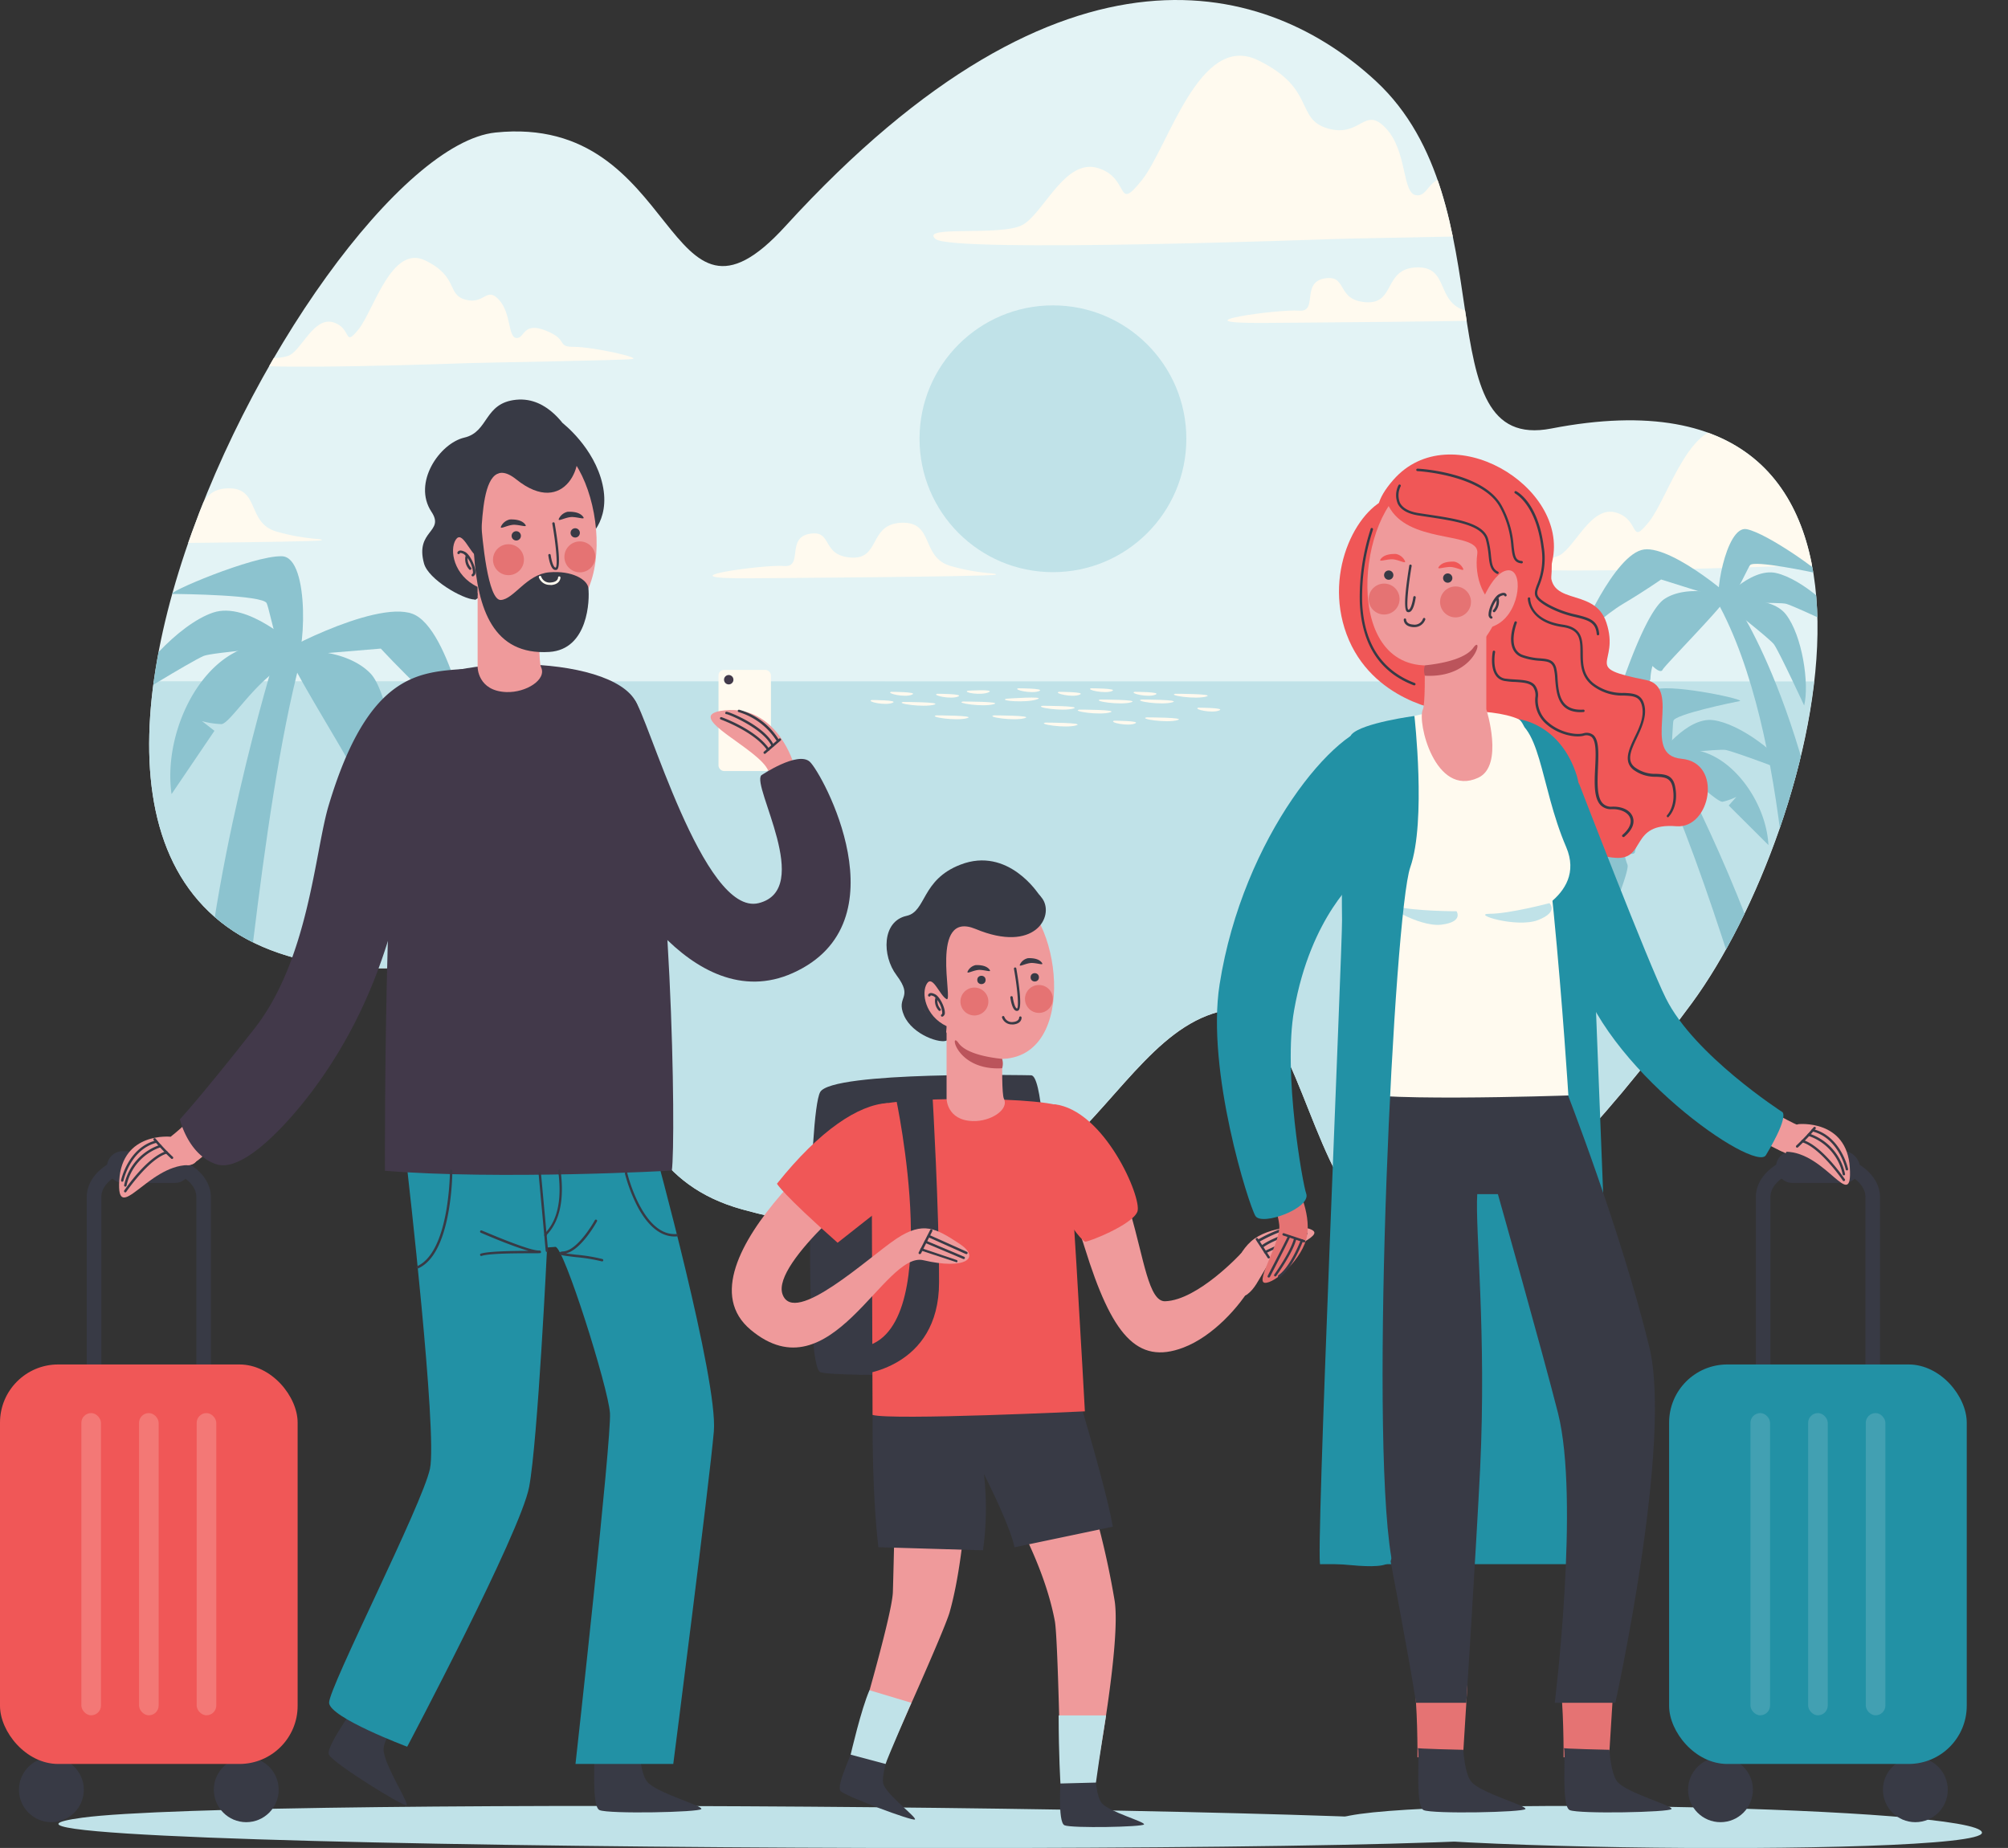 <svg xmlns="http://www.w3.org/2000/svg" xmlns:xlink="http://www.w3.org/1999/xlink" viewBox="0 0 414.23 381.25"><rect x="0" y="0" width="414.23" height="381.25" fill="#333333" stroke="none"/><defs><style>.cls-1{fill:none;}.cls-2{fill:#e3f3f5;}.cls-3{clip-path:url(#clip-path);}.cls-4{fill:#c0e2e8;}.cls-12,.cls-5{fill:#fffaef;}.cls-6,.cls-9{fill:#8cc3cf;}.cls-7{fill:#383a45;}.cls-8{fill:#2291a5;}.cls-10,.cls-9{opacity:0.3;}.cls-11{fill:#f05757;}.cls-12,.cls-13{opacity:0.2;}.cls-14{fill:#ef9a9b;}.cls-15{fill:#bb545b;}.cls-16{fill:#e57373;}.cls-17{fill:#42394a;}</style><clipPath id="clip-path"><path class="cls-1" d="M320,88.42c-26.55,5.15-8.79-46.32-36.17-71.68C262.07-3.41,220-16.88,162,46.69c-25.1,27.54-21.21-23.32-59.78-19.34S-28.2,207.65,86.38,199.51c51.75-3.68,31,40.09,66.7,50,68.79,19.06,72.76-37.39,100.95-41.27,23.69-3.26,12.66,110.62,95-1.28C375.54,170.86,401.26,72.66,320,88.42Z"/></clipPath></defs><title>Asset 1</title><g id="Layer_2" data-name="Layer 2"><g id="OBJECTS"><path class="cls-2" d="M320,88.41c-26.55,5.15-8.79-46.32-36.17-71.68C262.07-3.42,220-16.88,162,46.68c-25.1,27.54-21.21-23.32-59.78-19.34S-28.2,207.64,86.38,199.5c51.75-3.68,31,40.09,66.7,50,68.79,19.06,72.76-37.39,100.95-41.27,23.69-3.26,12.66,110.62,95-1.28C375.54,170.86,401.26,72.65,320,88.41Z"/><g class="cls-3"><path class="cls-4" d="M31.69,140.55c-4.72,34.32,7.43,62.28,54.64,58.93,51.75-3.68,31,40.09,66.7,50,68.79,19.06,72.76-37.39,100.95-41.27,23.69-3.26,12.66,110.62,95-1.28,11.31-15.37,22.46-42,25.25-66.34Z"/><path class="cls-5" d="M369.87,116.73s-59,2.18-61.56,0,10.17-.36,13.44-2.18,6.54-10.32,11.63-8.8,2.7,7,6.8,1.89,8.89-22.94,17.94-18.55S363.84,98.2,369,99.65s5.63-3.63,9,0,2.41,10.11,4.71,10.32,1.66-4.51,8-2,2.66,4.36,7.58,4.36,18.13,2.91,15.7,3.27S373.83,116.59,369.87,116.73Z"/><path class="cls-5" d="M154.67,119.3s50.14-.32,50.73-.74-3.06,0-9.29-1.79-3.31-9.18-10.15-8.92-4.26,7.64-10.45,7.18-3.65-5.76-8.52-4.9-1.2,7-5.26,6.64S135.58,119.46,154.67,119.3Z"/><path class="cls-5" d="M260.89,66.62s50.14-.32,50.73-.74-3.06,0-9.29-1.79-3.31-9.18-10.15-8.92-4.26,7.64-10.45,7.18-3.65-5.76-8.52-4.9-1.2,7-5.26,6.64S241.8,66.77,260.89,66.62Z"/><path class="cls-5" d="M15.6,112.2s50.14-.32,50.73-.74-3.06,0-9.29-1.79-3.31-9.18-10.15-8.92-4.26,7.64-10.45,7.18-3.65-5.76-8.52-4.9-1.2,7-5.26,6.64S-3.49,112.36,15.6,112.2Z"/><circle class="cls-4" cx="217.21" cy="90.52" r="27.52"/><path class="cls-5" d="M275.16,49.31s-78.77,2.91-82.17,0,13.58-.49,17.95-2.91,8.73-13.78,15.52-11.74,3.61,9.32,9.08,2.53S247.4,6.56,259.48,12.41s7.63,12.16,14.46,14.1,7.52-4.85,12,0,3.22,13.5,6.29,13.78,2.21-6,10.64-2.63,3.56,5.82,10.12,5.82,24.2,3.88,21,4.37S280.45,49.12,275.16,49.31Z"/><path class="cls-5" d="M96.72,74.91s-45.23,1.67-47.18,0,7.8-.28,10.3-1.67,5-7.91,8.91-6.74,2.07,5.35,5.21,1.45,6.81-17.58,13.75-14.22,4.38,7,8.3,8.09,4.32-2.78,6.9,0,1.85,7.75,3.61,7.91,1.27-3.46,6.11-1.51,2,3.34,5.81,3.34,13.9,2.23,12,2.51S99.75,74.8,96.72,74.91Z"/><path class="cls-5" d="M227,144.32s8.21,0,6.37.56C231.15,145.55,225.16,144.62,227,144.32Z"/><path class="cls-5" d="M235.51,144.32s8.21,0,6.37.56C239.68,145.55,233.68,144.62,235.51,144.32Z"/><path class="cls-5" d="M242.5,143.13s8.21,0,6.37.56C246.66,144.35,240.66,143.43,242.5,143.13Z"/><path class="cls-5" d="M222.67,146.4s8.21,0,6.37.56C226.83,147.63,220.83,146.7,222.67,146.4Z"/><path class="cls-5" d="M215.07,145.61s8.21,0,6.37.56C219.23,146.83,213.24,145.91,215.07,145.61Z"/><path class="cls-5" d="M205.06,147.59s8.21,0,6.37.56C209.23,148.82,203.23,147.89,205.06,147.59Z"/><path class="cls-5" d="M198.67,144.73s8.21,0,6.37.53C202.83,145.94,196.83,145,198.67,144.73Z"/><path class="cls-5" d="M186.34,144.82s8.21,0,6.37.56C190.5,146,184.51,145.12,186.34,144.82Z"/><path class="cls-5" d="M179.83,144.42s5.58,0,4.33.56C182.66,145.65,178.58,144.72,179.83,144.42Z"/><path class="cls-5" d="M193.34,143.13s5.58,0,4.33.56C196.17,144.35,192.09,143.43,193.34,143.13Z"/><path class="cls-5" d="M225.09,142s5.58,0,4.33.56C227.92,143.2,223.84,142.28,225.09,142Z"/><path class="cls-5" d="M229.84,148.69s5.58,0,4.33.56C232.67,149.91,228.59,149,229.84,148.69Z"/><path class="cls-5" d="M218.45,142.73s5.58,0,4.33.56C221.28,144,217.2,143,218.45,142.73Z"/><path class="cls-5" d="M210.06,142s5.58,0,4.33.56C212.89,143.2,208.81,142.28,210.06,142Z"/><path class="cls-5" d="M247.21,146s5.58,0,4.33.56C250,147.23,246,146.3,247.21,146Z"/><path class="cls-5" d="M234.07,142.73s5.58,0,4.33.56C236.91,144,232.83,143,234.07,142.73Z"/><path class="cls-5" d="M199.66,142.5s5.57-.35,4.36.29C202.56,143.55,198.43,142.88,199.66,142.5Z"/><path class="cls-5" d="M183.85,142.73s5.58,0,4.33.56C186.69,144,182.61,143,183.85,142.73Z"/><path class="cls-5" d="M193.18,147.59s8.21,0,6.37.56C197.34,148.82,191.34,147.89,193.18,147.59Z"/><path class="cls-5" d="M215.68,149.08s8.21,0,6.37.56C219.85,150.31,213.85,149.38,215.68,149.08Z"/><path class="cls-5" d="M236.56,148s8.21,0,6.37.56C240.72,149.22,234.73,148.29,236.56,148Z"/><path class="cls-5" d="M207.63,144.15s8.19-.59,6.4.09C211.87,145.07,205.82,144.58,207.63,144.15Z"/><path class="cls-6" d="M365.25,223.86c-1.72-2.42-13-44.24-23.41-65.65l3.69-1.22s16.84,31.46,22.59,57.58Z"/><path class="cls-6" d="M370,211.55c-.39-7.87-.52-60.13-15.84-87.55l3.86.36s17.65,25,22.32,80.82Z"/><path class="cls-6" d="M343.39,157.1c.11-1-8.34.14-11.56,5s-.2,28.52-.2,28.52,4.61-11,4.1-12.22a11.16,11.16,0,0,1-.67-2.6s2.18.9,2.23-.13S343.11,159.63,343.39,157.1Z"/><path class="cls-6" d="M345.52,157c1.31-.14-16.38-5.73-21.67-2.53s-5.13,22.74-4.75,22.11,2.44-6.16,5.35-10.21,5.1-7.62,5.1-7.62Z"/><path class="cls-6" d="M343,158.84c-1.78-.22-5.68-15.69-1.4-16.66s18.7,2.19,17.28,2.46-13.36,2.74-13.67,4.06S345.13,159.11,343,158.84Z"/><path class="cls-6" d="M341.84,158.21s2.71-5.35,9.77-3,12.8,11.22,13.2,19.13l-8.19-8.16,1.58-1.78a13,13,0,0,1-2.81,1C353.87,165.61,347.13,157.63,341.84,158.21Z"/><path class="cls-6" d="M342.2,155.85s5.73-8,11.22-7.28,13.51,6.89,15.81,10.82c0,0-10.95-4.17-13.19-4.66C354.7,154.42,342.2,155.85,342.2,155.85Z"/><path class="cls-6" d="M356,123.6c.48-.84-7.7-3.21-12.59-.06s-11.58,26.06-11.58,26.06,8.63-8.26,8.64-9.56a11.16,11.16,0,0,1,.42-2.65s1.64,1.69,2.09.78S354.74,125.81,356,123.6Z"/><path class="cls-6" d="M358,124.36c1.26.4-12.72-11.8-18.85-11s-13.79,18.79-13.2,18.36,4.7-4.67,9-7.22,7.72-4.95,7.72-4.95Z"/><path class="cls-6" d="M354.93,125c-1.55-.91,1.06-16.66,5.38-15.83s16.26,9.48,14.86,9.17-13.34-2.83-14.15-1.74S356.8,126.14,354.93,125Z"/><path class="cls-6" d="M354.61,124.53s6.39-7.53,11.79-6.31,12.89,8,14.85,12.11c0,0-10.56-5.07-12.75-5.75C367.19,124.17,354.61,124.53,354.61,124.53Z"/><path class="cls-6" d="M355.31,124.13s9.72-1.75,13.11,2.63,4.86,14.37,3.76,18.79c0,0-4.92-10.63-6.18-12.55C365.25,131.84,355.31,124.13,355.31,124.13Z"/><path class="cls-6" d="M47.61,230.37c1.68-3.69,6-62.68,14.34-94.06l-5.26-.68s-14.41,46.53-15.34,83Z"/><path class="cls-6" d="M59.59,135.21c-.39-1.27,11.22-2,16.79,3.68s7.67,38.18,7.67,38.18-9-13.58-8.67-15.31a15.24,15.24,0,0,0,.23-3.66s-2.69,1.77-3,.41S60.63,138.53,59.59,135.21Z"/><path class="cls-6" d="M56.7,135.63c-1.8.16,20.47-11.93,28.38-9S97.86,155.75,97.19,155s-4.87-7.62-9.82-12.3-8.81-8.89-8.81-8.89Z"/><path class="cls-6" d="M60.61,137.45c2.33-.76,3.54-22.51-2.45-22.69s-24.49,7.78-22.53,7.78,18.61.21,19.38,1.9S57.79,138.36,60.61,137.45Z"/><path class="cls-6" d="M62,136.3s-5-6.47-13.89-1.53-14.25,18.36-12.72,29.06l8.85-13.06-2.58-2a17.74,17.74,0,0,0,4,.62C47.76,149.35,54.71,136.89,62,136.3Z"/><path class="cls-6" d="M60.86,133.23s-9.77-9.28-16.93-6.84S27.61,139.13,25.54,145c0,0,13.59-8.42,16.46-9.67C43.74,134.57,60.86,133.23,60.86,133.23Z"/></g><path class="cls-4" d="M276.66,375c14.63-4.53,132-2.25,132.2,3.09S254.55,381.8,276.66,375Z"/><path class="cls-4" d="M17,375c33.4-4.53,301.4-2.25,301.86,3.09S-33.52,381.8,17,375Z"/><path class="cls-7" d="M386.32,284.45a1.5,1.5,0,0,1-1.5-1.5v-36c0-3.28-4.49-6-9.8-6s-9.8,2.77-9.8,6v36a1.5,1.5,0,0,1-3,0v-36c0-5,5.74-9,12.8-9s12.8,4.06,12.8,9v36A1.5,1.5,0,0,1,386.32,284.45Z"/><rect class="cls-7" x="366.37" y="237.5" width="17.3" height="6.54" rx="3.27" ry="3.27"/><circle class="cls-7" cx="354.92" cy="369.24" r="6.69"/><circle class="cls-7" cx="395.12" cy="369.24" r="6.69"/><rect class="cls-8" x="344.32" y="281.5" width="61.4" height="82.42" rx="12" ry="12"/><rect class="cls-9" x="373" y="291.53" width="4.05" height="62.35" rx="2.02" ry="2.02"/><g class="cls-10"><rect class="cls-6" x="361.1" y="291.53" width="4.05" height="62.35" rx="2.02" ry="2.02"/><rect class="cls-6" x="384.89" y="291.53" width="4.05" height="62.35" rx="2.02" ry="2.02"/></g><path class="cls-7" d="M42,284.45a1.5,1.5,0,0,1-1.5-1.5v-36c0-3.28-4.49-6-9.8-6s-9.8,2.77-9.8,6v36a1.5,1.5,0,0,1-3,0v-36c0-5,5.74-9,12.8-9s12.8,4.06,12.8,9v36A1.5,1.5,0,0,1,42,284.45Z"/><rect class="cls-7" x="22.05" y="237.5" width="17.3" height="6.54" rx="3.27" ry="3.27"/><circle class="cls-7" cx="10.6" cy="369.24" r="6.69"/><circle class="cls-7" cx="50.8" cy="369.24" r="6.69"/><rect class="cls-11" y="281.5" width="61.4" height="82.42" rx="12" ry="12"/><rect class="cls-12" x="28.68" y="291.53" width="4.05" height="62.35" rx="2.02" ry="2.02"/><g class="cls-13"><rect class="cls-5" x="16.78" y="291.53" width="4.05" height="62.35" rx="2.02" ry="2.02"/><rect class="cls-5" x="40.57" y="291.53" width="4.05" height="62.35" rx="2.02" ry="2.02"/></g><path class="cls-14" d="M222.15,300.32a174.84,174.84,0,0,1,7.8,30c1.31,8.77-3.95,36.49-3.95,36.49l-7.24-1.14s-.52-27.73-1.15-31.18C214.32,316.75,200,297.77,200,297.77s-.41,21.84-4.1,34.84c-1.12,3.94-12.47,29-12.47,29l-7.24-1.8s7.83-26.28,8-31.34.71-30,.71-30l33.77-4.67Z"/><path class="cls-14" d="M253.21,265.72s1.23-6.34,4.84-9.59S269.58,252.52,271,254s-8,4.54-9.78,7.46-2.35,4.38-3.94,5.59S253.21,265.72,253.21,265.72Z"/><path class="cls-7" d="M261.71,259.63a.25.25,0,0,1-.21-.11l-2.43-3.74a.25.25,0,0,1,.42-.27l2.43,3.74a.25.25,0,0,1-.07.35A.25.25,0,0,1,261.71,259.63Z"/><path class="cls-7" d="M261,258.58a.25.25,0,0,1-.11-.47c2.37-1.15,8.4-3.82,8.46-3.85a.25.25,0,1,1,.2.46c-.06,0-6.08,2.69-8.44,3.84Z"/><path class="cls-7" d="M260.42,257.37a.25.25,0,0,1-.15-.45c2.45-1.8,7.74-3.27,8-3.33a.25.25,0,0,1,.31.17.25.25,0,0,1-.17.31c-.05,0-5.43,1.51-7.8,3.25A.25.25,0,0,1,260.42,257.37Z"/><path class="cls-7" d="M259.56,256.24a.25.25,0,0,1-.13-.46c.21-.13,5.22-3.08,8.38-2.86a.25.25,0,0,1,0,.5h0c-3-.19-8,2.77-8.09,2.8A.25.25,0,0,1,259.56,256.24Z"/><path class="cls-14" d="M256,258.59s-8.87,9.64-15.64,9.87-4-35.48-24.86-39.64l-1.2,13.58s5.42,1.94,9.5,15.11c5.52,17.78,10.73,24.15,20.31,20.51C256.14,273.45,266.35,253.8,256,258.59Z"/><path class="cls-7" d="M218.77,366.57c.1.23-.65,9.36.83,10s16.14.36,16.4-.18-7.22-2.59-8.71-4.38c-1.09-1.3-1.29-5.15-1.29-5.15S218.52,366,218.77,366.57Z"/><path class="cls-7" d="M176.16,359.85c.51.08-3.9,8.57-2.74,9.68s14.88,6.25,15.32,5.84-5.77-5.05-6.5-7.27c-.54-1.61,1.16-6.47,1.16-6.47S175.55,359.76,176.16,359.85Z"/><path class="cls-7" d="M209.28,319.22c-.9-4.5-6.3-15.12-6.3-15.12a62.66,62.66,0,0,1-.2,15.74l-21.57-.64c-1.43-12-1.19-28.12-1.19-28.12l41.29-6.79s7,23,8.24,30.68Z"/><path class="cls-7" d="M212.7,221.84c-.24,0-41.09-.9-43.51,3.47s-3.12,56.41,0,57.75,47,0,47,0S217.08,221.86,212.7,221.84Z"/><path class="cls-11" d="M223.83,256.16c.38.21,9.81-3.46,10.81-6.21s-6.81-21-17.18-22.14c0,0-3.14,8.19-3.14,11.39S221.51,254.87,223.83,256.16Z"/><path class="cls-11" d="M180,291.91c4,1.15,43.8-.74,43.8-.74s-3.25-59.66-4.13-62.36-38.11-2.79-39.88-.19Z"/><path class="cls-7" d="M184.79,226.38s10.73,49.75-7.6,51.63v5.6s16.53-1.16,16.53-19.07c0-15.2-1.32-37.9-1.32-37.9Z"/><path class="cls-14" d="M179.87,228.82s-41.58,31.69-25,45.54S182.36,258,190.51,260c8.52,2,12-.41,7.39-3.43-4.81-3.14-7.42-4.71-13-1S163.79,273.8,161.42,267c-2.31-6.65,19.39-23.83,19.39-23.83Z"/><path class="cls-7" d="M189.74,258.72l-.11,0a.25.25,0,0,1-.11-.34l2.36-4.62a.25.25,0,0,1,.45.23L190,258.58A.25.25,0,0,1,189.74,258.72Z"/><path class="cls-7" d="M199.35,258.72l-.1,0-7.65-3.43a.25.25,0,0,1,.21-.46l7.65,3.43a.25.25,0,0,1-.1.48Z"/><path class="cls-7" d="M198.81,259.74l-.1,0-7.89-3.33a.25.25,0,0,1,.19-.46l7.89,3.33a.25.25,0,0,1-.1.48Z"/><path class="cls-7" d="M197.31,260.38h-.08L190,258a.25.25,0,0,1,.16-.47l7.18,2.42a.25.25,0,0,1-.08.49Z"/><path class="cls-11" d="M160.28,244.21s1,2,12.51,12.18c0,0,11.27-8.91,12-9.37s-1.09-19.47-1.67-19.44C177.19,227.87,169.12,233.12,160.28,244.21Z"/><path class="cls-7" d="M214.32,184.55s-6.34-10-16.2-6.16c-8.1,3.12-7,9.67-11.11,10.56-5.12,1.13-5.06,8.26-2.09,12.21,3.69,4.92-.2,4.27,1.57,8.34s7.73,5.93,8.88,5.12S219.5,190.27,214.32,184.55Z"/><path class="cls-14" d="M196.77,208.31s-2.36-7.09-5.42-7.53-2.51,7.42,1.65,9.93S196.77,208.31,196.77,208.31Z"/><path class="cls-14" d="M191.31,188.55s-4.24,29.93,15,29.92c16.73,0,12.2-31.37,2.2-33.78S191.61,185.42,191.31,188.55Z"/><path class="cls-14" d="M207.09,203.91s-.81,21.08,0,22.74c1.13,2.31-2.78,4.77-6.45,4.64-5.37-.19-5.37-4.66-5.37-4.66V199.05S204.14,199.85,207.09,203.91Z"/><path class="cls-7" d="M193.32,184.75c1.53-.93,16.89-6.27,21.71.64,2.53,3.63-1.57,11.35-13.76,6.27-9.64-4-4.55,15.26-6,14.47s-2.87-5.08-4.06-3.2-.4,6.65,4.06,8.78c0,0-.1,3-.52,2.35S177.36,194.45,193.32,184.75Z"/><path class="cls-7" d="M209.77,208.56a.61.61,0,0,1-.3-.08c-.71-.39-1-2.3-1.05-2.68a.25.25,0,1,1,.5-.07c.12.84.44,2.11.8,2.31a.11.11,0,0,0,.11,0c.39-.38,0-4.52-.66-8.13a.25.25,0,1,1,.49-.08c.53,3.06,1.28,8.26.37,8.67A.62.62,0,0,1,209.77,208.56Z"/><circle class="cls-7" cx="202.46" cy="202.17" r="0.86"/><circle class="cls-7" cx="213.46" cy="201.63" r="0.86"/><path class="cls-7" d="M208.71,211.35a2.11,2.11,0,0,1-2-1.41.25.25,0,0,1,.48-.15,1.64,1.64,0,0,0,1.74,1.06c1.28-.1,1.31-.83,1.31-.91a.25.25,0,0,1,.24-.25c.14,0,.25.1.26.24s0,1.29-1.77,1.43Z"/><path class="cls-7" d="M201.27,199.11a2.38,2.38,0,0,0-1.65,1.29c-.34.72,1.34-.38,2.6-.3s2.29.52,1.95,0S203,199.05,201.27,199.11Z"/><path class="cls-7" d="M212.06,197.68a2.38,2.38,0,0,0-1.65,1.29c-.34.72,1.34-.38,2.6-.3s2.29.52,1.95,0S213.84,197.62,212.06,197.68Z"/><path class="cls-15" d="M206.73,220.39a3.19,3.19,0,0,0,0-1.92c-.22-.08-7.06-.54-9-3.29S197.11,220.95,206.73,220.39Z"/><path class="cls-7" d="M194.35,209.75a.25.25,0,0,1-.11-.47c.12-.06.13-.3.13-.4a5.12,5.12,0,0,0-1.68-3.3c-.5-.25-.69-.21-.72-.19a.26.26,0,0,1-.29.21.26.26,0,0,1-.23-.28.52.52,0,0,1,.27-.37c.27-.14.66-.09,1.19.18.93.46,2,2.63,2,3.74a.84.84,0,0,1-.41.84Z"/><path class="cls-7" d="M193.83,208.56a.25.25,0,0,1-.16-.06,2.86,2.86,0,0,1-.76-2.42.24.24,0,0,1,.27-.23.25.25,0,0,1,.23.27,2.39,2.39,0,0,0,.59,2,.25.25,0,0,1-.16.44Z"/><circle class="cls-16" cx="201.01" cy="206.62" r="2.88"/><circle class="cls-16" cx="214.32" cy="206.09" r="2.88"/><path class="cls-4" d="M179.37,348.71,188,351.3s-5.1,11.77-5.31,12.62L175.48,362S177.69,352.43,179.37,348.71Z"/><path class="cls-4" d="M218.39,353.91h9.78s-1.24,7.69-2.09,13.85l-7.32.19S218.39,362,218.39,353.91Z"/><path class="cls-11" d="M339.54,140.29c-13.58-2.69-5.24-3-8.16-11.84-2.63-8-13.45-2.49-11.15-12.72,3.47-15.44-21.08-30.08-32.79-16.74-14.16,16.12,22.22,13.52,21,20.38-2.4,13-11.14,26.09-4.95,28.9s9.5.17,8.93,5.25-5.38,15.88,4.81,15.57,6.88,7.3,16.07,7.89c6.35.41,2.84-7.31,12.5-6.52,7.07.58,9.72-13.14,1.06-13.92S347.3,141.82,339.54,140.29Z"/><path class="cls-14" d="M328.3,173.5s5.46,19.4,9.21,27.6c9.28,20.27,33.49,31.1,33.49,31.1l-2.62,5.72s-21.15-9.17-35.22-26.77c-6.59-8.25-20.51-33.73-20.51-33.73S325.88,167.26,328.3,173.5Z"/><path class="cls-16" d="M267.44,244.37s3,5.72,2.2,10.51-6.74,10-8.74,9.77,3.39-8.53,3-11.94-2.07-6.15-1.59-8.09S267.44,244.37,267.44,244.37Z"/><path class="cls-7" d="M269,256.3h-.08l-4.23-1.41a.25.25,0,0,1,.16-.47l4.23,1.41a.25.25,0,0,1-.08.49Z"/><path class="cls-7" d="M261.75,263.56a.25.25,0,0,1-.12,0,.25.25,0,0,1-.11-.34c0-.06,3.07-5.9,4.2-8.27a.25.25,0,0,1,.45.21c-1.13,2.38-4.17,8.23-4.2,8.28A.25.25,0,0,1,261.75,263.56Z"/><path class="cls-7" d="M263.08,263.34a.25.25,0,0,1-.2-.4s3.3-4.57,4.06-7.42a.25.25,0,0,1,.48.13c-.79,2.93-4,7.39-4.14,7.58A.25.25,0,0,1,263.08,263.34Z"/><path class="cls-7" d="M263.89,263.54a.25.25,0,0,1-.14-.46c2.49-1.73,4.56-7.18,4.58-7.24a.25.25,0,0,1,.47.18c-.09.23-2.14,5.65-4.76,7.47A.25.25,0,0,1,263.89,263.54Z"/><path class="cls-16" d="M332.85,347.73l-.92,14.82h-9.38s.07-11.26-.85-16.4S332.85,347.73,332.85,347.73Z"/><path class="cls-7" d="M322.54,360.61c.64-.14-.62,12,1.28,12.83s20.67.46,21-.23-9.24-3.31-11.16-5.61c-1.39-1.67-1.65-6.6-1.65-6.6S321.77,360.78,322.54,360.61Z"/><path class="cls-16" d="M302.71,347.73l-.92,14.82h-9.38s.07-11.26-.85-16.4S302.71,347.73,302.71,347.73Z"/><path class="cls-8" d="M367.61,229.38s1.74.5-3.32,8.94c-2.25,3.75-33.85-18-39.09-39.15-2.08-8.44.46-37.72.46-37.72s14.41,37.39,18,44.52C349.49,217.7,367.61,229.38,367.61,229.38Z"/><path class="cls-8" d="M272.38,322.7h53.56s6.4-84.62-5.85-94.4-37.75-4.66-37.75-4.66Z"/><path class="cls-8" d="M313.27,148.37s-2,21.06,1.3,30.53,0,135.33,1,139.14,16.46,3.66,17.51,4.66-4.57-127.82-4.49-132.88-2.29-26.53-3.28-29.68C321.94,149.26,313.27,148.37,313.27,148.37Z"/><path class="cls-7" d="M282.34,223.64c.8-3.1-8.53,22.06-5.7,41.82s12.93,69.05,15.47,85.84h10.38s2-31.35,2.85-48.34c1.33-27.95-1.05-49.25-.6-56.6H309s9.25,32.74,12.4,45.17c4.52,17.86-.67,59.77-.67,59.77h12.5s11.85-53.67,7-73.43c-5.88-24.12-17.23-53.12-17.23-53.12Z"/><path class="cls-5" d="M290.07,148.37c3.46-2,17.61-2.54,23.19,0S323.54,226,323.54,226s-45.39,1.57-45.39-1.25-1.63-66.19,1.78-70.89S290.07,148.37,290.07,148.37Z"/><path class="cls-5" d="M313.09,189.83s14.48-4.57,10-15.07c-5.57-12.93-5.13-26.69-12.5-26.49S300,176.77,313.09,189.83Z"/><path class="cls-11" d="M298,146.66s-15.07-1.9-20.22-15.83c-4.91-13.29,2.7-26.91,9.54-28.32S310.72,142.21,298,146.66Z"/><path class="cls-14" d="M311,104.19s4.69,33.1-16.6,33.1c-18.5,0-13.49-34.7-2.44-37.36S310.65,100.73,311,104.19Z"/><path class="cls-14" d="M293.53,121.18s.9,23.32,0,25.16c-1.24,2.55,2.5,18.2,11.4,14.12,5.41-2.48,1.68-14.14,1.68-14.14V115.8S296.79,116.69,293.53,121.18Z"/><path class="cls-7" d="M290.57,126.3a.67.67,0,0,1-.28-.06c-1-.46,0-6.84.43-9.56a.25.25,0,0,1,.29-.2.25.25,0,0,1,.2.29c-.7,4-1.16,8.64-.7,9a.14.14,0,0,0,.14,0c.41-.22.77-1.64.9-2.57a.25.25,0,0,1,.5.07c-.06.42-.38,2.52-1.15,2.94A.64.64,0,0,1,290.57,126.3Z"/><circle class="cls-7" cx="298.65" cy="119.26" r="0.96"/><circle class="cls-7" cx="286.48" cy="118.65" r="0.96"/><path class="cls-7" d="M291.74,129.38h-.23c-2-.15-1.93-1.54-1.93-1.55a.25.25,0,0,1,.25-.24h0a.25.25,0,0,1,.24.26h0s0,.93,1.47,1a1.8,1.8,0,0,0,2-1.19.25.25,0,0,1,.48.15A2.34,2.34,0,0,1,291.74,129.38Z"/><path class="cls-11" d="M300,115.87a2.63,2.63,0,0,1,1.82,1.43c.37.8-1.48-.42-2.87-.33s-2.54.57-2.16,0S298,115.8,300,115.87Z"/><path class="cls-11" d="M288,114.29a2.63,2.63,0,0,1,1.82,1.43c.37.8-1.48-.42-2.87-.33s-2.54.57-2.16,0S286.06,114.22,288,114.29Z"/><path class="cls-15" d="M293.93,139.4a3.53,3.53,0,0,1,0-2.12c.24-.08,7.81-.59,10-3.64S304.57,140,293.93,139.4Z"/><circle class="cls-16" cx="300.26" cy="124.18" r="3.19"/><circle class="cls-16" cx="285.53" cy="123.59" r="3.19"/><path class="cls-7" d="M292.4,360.61c.64-.14-.62,12,1.28,12.83s20.67.46,21-.23-9.24-3.31-11.16-5.61c-1.39-1.67-1.65-6.6-1.65-6.6S291.62,360.78,292.4,360.61Z"/><path class="cls-11" d="M292.41,96.95s-10.07,2.34-5.1,8.78,18.08,4,17.44,8.55,1,10.31,6.41,12.5,7.09-1.58,8.24-4.83C322.6,112.86,315.12,88.06,292.41,96.95Z"/><path class="cls-4" d="M319.63,186.33s-8.3,2.19-12.31,2.19,5.57,3,9.95,1.3S319.63,186.33,319.63,186.33Z"/><path class="cls-4" d="M300.47,188s-8.58,0-12.46-1,4.63,4.33,9.3,3.77S300.47,188,300.47,188Z"/><path class="cls-8" d="M291.78,147.71s2.47,21.72-.85,31.2S282.46,294.17,287,321.2c.66,3.88-13.58.51-14.64,1.51s4.57-127.82,4.49-132.88-.23-36,2-38.35S291.78,147.71,291.78,147.71Z"/><path class="cls-14" d="M304.94,126s2.61-7.85,6-8.33,2.78,8.2-1.82,11S304.94,126,304.94,126Z"/><path class="cls-7" d="M307.62,127.62l-.11,0a.91.91,0,0,1-.43-.91c0-1.23,1.13-3.61,2.15-4.12.58-.29,1-.35,1.29-.2a.55.55,0,0,1,.29.39.25.25,0,0,1-.49.08c-.09-.06-.3-.1-.86.18a5.7,5.7,0,0,0-1.87,3.67c0,.14,0,.39.16.46a.25.25,0,0,1-.11.47Z"/><path class="cls-7" d="M308.19,126.3a.25.25,0,0,1-.16-.44,2.68,2.68,0,0,0,.66-2.25.25.25,0,1,1,.5,0,3.14,3.14,0,0,1-.83,2.66A.25.25,0,0,1,308.19,126.3Z"/><path class="cls-8" d="M280.31,180.85s-9.91,8-13.35,27.58c-2.3,13,1.77,35.82,2.49,37.8,1.1,3-9.14,6.78-10.47,4.63s-10.2-29.9-7.39-47.76c4.82-30.65,24.3-53.48,32.5-53.46C290.85,149.65,285.48,172.74,280.31,180.85Z"/><path class="cls-14" d="M371,231.92s10-1.06,10.6,9c.58,9.47-4.91-3.24-13.22-3.31C365.55,237.62,364.26,233.8,371,231.92Z"/><path class="cls-7" d="M344.08,168.61a.25.25,0,0,1-.17-.43s1.9-1.92,1.14-5.74c-.41-2-1.66-2.1-3.39-2.19a7.53,7.53,0,0,1-4.76-1.49c-2-1.69-.91-4.09.29-6.64,1-2,1.94-4.12,1.6-6.15-.39-2.31-1.75-2.37-3.8-2.47a10.14,10.14,0,0,1-6.61-2.16c-2.31-1.9-2.34-4.43-2.36-6.67,0-2.67-.05-4.78-3.67-5.3-7.15-1-7.18-5.84-7.18-5.88a.25.25,0,0,1,.25-.25h0a.25.25,0,0,1,.25.25c0,.18,0,4.42,6.75,5.38,4,.58,4.07,3.11,4.1,5.79,0,2.23.05,4.54,2.18,6.29a9.72,9.72,0,0,0,6.32,2c2,.1,3.81.18,4.27,2.88.37,2.19-.7,4.45-1.64,6.45-1.17,2.47-2.17,4.6-.42,6a7,7,0,0,0,4.47,1.37c1.74.09,3.38.18,3.86,2.59.82,4.11-1.19,6.12-1.28,6.2A.25.25,0,0,1,344.08,168.61Z"/><path class="cls-7" d="M291.78,141.4l-.09,0c-7.05-2.67-10.81-8.44-11.18-17.16a45.11,45.11,0,0,1,2.13-14.76c.06-.19.09-.31.1-.36a.25.25,0,1,1,.49.11c0,.05-.05.19-.11.39A44.6,44.6,0,0,0,281,124.2c.35,8.5,4,14.12,10.86,16.71a.25.25,0,0,1-.09.48Z"/><path class="cls-7" d="M334.88,172.69a.25.25,0,0,1-.19-.09.25.25,0,0,1,0-.35c1.41-1.19,2-2.49,1.56-3.56s-1.92-1.82-3.76-1.75a3,3,0,0,1-2.28-.81c-1.46-1.48-1.3-4.71-1.14-7.83.13-2.66.27-5.42-.78-6.29a1.77,1.77,0,0,0-1.62-.21c-1.86.45-5.19-.28-7.53-2.28a6.51,6.51,0,0,1-2.43-5.59,3,3,0,0,0-.49-2.24c-.7-.81-2.09-.89-3.7-1-.65,0-1.33-.08-2-.18a2.74,2.74,0,0,1-1.94-1.14c-1.25-1.75-.66-4.8-.64-4.93a.24.24,0,0,1,.29-.2.25.25,0,0,1,.2.29s-.57,3,.55,4.54a2.26,2.26,0,0,0,1.6.94c.67.09,1.34.13,2,.17,1.73.11,3.22.2,4.05,1.17a3.41,3.41,0,0,1,.61,2.61,6,6,0,0,0,2.26,5.17c2.19,1.87,5.38,2.59,7.09,2.17a2.26,2.26,0,0,1,2.06.31c1.24,1,1.11,3.78,1,6.7s-.31,6.12,1,7.45a2.4,2.4,0,0,0,1.91.66c2.07-.07,3.72.72,4.24,2.07s-.12,2.78-1.7,4.12A.25.25,0,0,1,334.88,172.69Z"/><path class="cls-7" d="M326.06,146.93c-4.74,0-5-4-5.25-6.87a11.58,11.58,0,0,0-.28-2.17c-.41-1.35-1.33-1.43-2.86-1.56a13.39,13.39,0,0,1-3.72-.73,3.13,3.13,0,0,1-1.85-1.71c-1-2.21.27-5.41.33-5.55a.25.25,0,0,1,.33-.14.25.25,0,0,1,.14.32s-1.23,3.15-.33,5.16a2.64,2.64,0,0,0,1.56,1.44,13,13,0,0,0,3.59.7c1.56.13,2.79.24,3.29,1.92a11.56,11.56,0,0,1,.3,2.27c.22,3,.52,6.68,5.32,6.39a.25.25,0,0,1,.26.23.25.25,0,0,1-.23.27Z"/><path class="cls-7" d="M308.94,118.39l-.11,0c-1.4-.7-1.55-2-1.74-3.76a19.45,19.45,0,0,0-.57-3.29c-.84-3-6.35-3.86-12.18-4.73l-1.72-.26c-2.19-.34-3.63-1.15-4.27-2.42a4.56,4.56,0,0,1,.14-3.81.25.25,0,1,1,.44.23,4.14,4.14,0,0,0-.14,3.36c.57,1.11,1.88,1.84,3.9,2.15l1.72.26c6,.9,11.65,1.74,12.58,5.09a20.05,20.05,0,0,1,.58,3.37c.18,1.68.3,2.79,1.46,3.36a.25.25,0,0,1-.11.47Z"/><path class="cls-7" d="M329.64,131.07a.25.25,0,0,1-.25-.23c-.21-2.49-1.78-2.88-4.37-3.52a21.54,21.54,0,0,1-5.83-2.16c-3-1.74-2.85-2.59-2.11-4.53a14.2,14.2,0,0,0,.88-7.78c-1.15-8.86-5.37-11-5.41-11.06a.25.25,0,0,1,.22-.45c.18.09,4.51,2.29,5.69,11.44a14.66,14.66,0,0,1-.91,8c-.67,1.74-.89,2.33,1.89,3.92a21.11,21.11,0,0,0,5.71,2.1c2.62.65,4.51,1.12,4.75,4a.25.25,0,0,1-.23.27Z"/><path class="cls-7" d="M313.87,116.23h0c-1.71-.16-1.87-1.51-2.1-3.55a19.79,19.79,0,0,0-2.41-8.14c-3.68-6.58-16.81-7.34-16.95-7.35a.25.25,0,1,1,0-.5c.55,0,13.54.78,17.36,7.6a20.23,20.23,0,0,1,2.48,8.33c.24,2.12.39,3,1.65,3.11a.25.25,0,0,1,0,.5Z"/><path class="cls-7" d="M370.73,236.77a.25.25,0,0,1-.17-.43,46.16,46.16,0,0,0,3.57-3.76.25.25,0,0,1,.42.27,44.82,44.82,0,0,1-3.64,3.85A.25.25,0,0,1,370.73,236.77Z"/><path class="cls-7" d="M380.37,243.68a.25.25,0,0,1-.21-.11c0-.07-4.62-6.77-8.38-7.91a.25.25,0,0,1-.17-.31.24.24,0,0,1,.31-.17c3.93,1.19,8.46,7.82,8.65,8.1a.25.25,0,0,1-.07.35A.24.24,0,0,1,380.37,243.68Z"/><path class="cls-7" d="M380.37,242.49a.25.25,0,0,1-.25-.24,10.7,10.7,0,0,0-7.07-7.91.25.25,0,0,1,.18-.47,11.17,11.17,0,0,1,7.39,8.36A.25.25,0,0,1,380.37,242.49Z"/><path class="cls-7" d="M381,241.47a.25.25,0,0,1-.25-.2c0-.06-1.4-6.46-6.83-7.84a.25.25,0,1,1,.12-.48c5.74,1.46,7.19,8.16,7.2,8.22a.25.25,0,0,1-.19.3Z"/><path class="cls-14" d="M35.2,234.52s5.65-4.36,8.61-9c0,0,3.48,3.2,3.61,5.4s-6.57,9.48-8.64,9.48C37.83,240.4,35.2,234.52,35.2,234.52Z"/><path class="cls-14" d="M35.2,234.52s-10-1.06-10.6,9c-.58,9.47,5.88-3.08,14.19-3.15C41.62,240.38,41.95,236.39,35.2,234.52Z"/><path class="cls-7" d="M35.48,239.1a.25.25,0,0,1-.17-.07,44.66,44.66,0,0,1-3.64-3.85.25.25,0,0,1,.42-.27,46.17,46.17,0,0,0,3.57,3.76.25.25,0,0,1-.17.43Z"/><path class="cls-7" d="M25.84,246a.25.25,0,0,1-.21-.39c.19-.28,4.71-6.92,8.65-8.1a.25.25,0,1,1,.14.48c-3.77,1.14-8.33,7.84-8.38,7.91A.25.25,0,0,1,25.84,246Z"/><path class="cls-7" d="M25.84,244.81h0a.25.25,0,0,1-.24-.25A11.17,11.17,0,0,1,33,236.2a.25.25,0,1,1,.18.47,10.7,10.7,0,0,0-7.07,7.91A.25.25,0,0,1,25.84,244.81Z"/><path class="cls-7" d="M25.22,243.8h-.05a.25.25,0,0,1-.19-.3c0-.07,1.46-6.77,7.2-8.22a.25.25,0,0,1,.3.18.25.25,0,0,1-.18.3c-5.44,1.38-6.82,7.78-6.84,7.84A.25.25,0,0,1,25.22,243.8Z"/><path class="cls-7" d="M116.08,87.3s6.51,5,8.22,12.66-3.11,11.36-3.89,11.55S110.71,88.58,116.08,87.3Z"/><rect class="cls-5" x="148.22" y="138.21" width="10.82" height="20.86" rx="1.13" ry="1.13"/><circle class="cls-17" cx="150.33" cy="140.23" r="0.97"/><path class="cls-7" d="M122.4,360.61c.64-.14-.62,12,1.28,12.83s20.67.46,21-.23-9.24-3.31-11.16-5.61c-1.39-1.67-1.65-6.6-1.65-6.6S121.62,360.78,122.4,360.61Z"/><path class="cls-7" d="M75.39,348.29c.58.32-8.46,11.88-7.53,13.72s15.34,10.73,16,10.43-4.79-8.57-4.73-11.56c0-2.17,3.1-6.06,3.1-6.06S74.69,347.91,75.39,348.29Z"/><path class="cls-8" d="M134.95,236.72s13.22,48.07,12.31,58.58-8.37,68.61-8.37,68.61H118.72s7.47-67.13,7.11-72.39-9.54-34.41-11.26-34.28l-1.71.13s-1.92,40-3.71,49.43S84,360.36,84,360.36s-16-6-16.11-9.06S87.14,310.41,88.7,303,84,241.14,84,241.14Z"/><path class="cls-14" d="M163.47,156.85s-3.8-12-14.79-10.19c-7.63,1.29,8,7.81,9.83,12.39,1.11,2.85,10.54,35.94-3.05,33.43s-22.66-42.58-26.18-45.82-15.16,7.07-15.16,7.07,13.7,37.2,34.56,44S186.16,184.16,163.47,156.85Z"/><path class="cls-17" d="M157.05,159.95s7.5-5.06,10-2.8,19.56,33.19-3.47,43.58c-21.11,9.52-38.29-22-38.33-26.21s3.37-32.46,5.63-30.12c2.61,2.7,14.22,44.77,25.63,41.92S155,162.14,157.05,159.95Z"/><path class="cls-7" d="M117.71,89.61c-.69-.95-4.49-7.8-11.21-7.14s-5.62,6.63-10.71,7.81S85.06,99.6,89,105.58c2.83,4.25-3.42,3.79-1.53,10.67.9,3.3,8,7.38,10.44,7.44S123.85,98,117.71,89.61Z"/><path class="cls-17" d="M79.41,241.54s-.38-91.17,5.73-99,43.53-7.82,46.54,3.5c7,26.44,7.8,89.57,6.91,95.45C138.59,241.54,102.85,243.45,79.41,241.54Z"/><path class="cls-14" d="M100.2,117.34s-2.61-7.85-6-8.33-2.78,8.2,1.82,11S100.2,117.34,100.2,117.34Z"/><path class="cls-14" d="M96.13,97.52s-6.66,31.07,14.63,31.07c18.5,0,13.49-34.7,2.44-37.36S96.46,94.06,96.13,97.52Z"/><path class="cls-14" d="M111.61,112.48s-.9,23.32,0,25.16c1.24,2.55-3.07,5.28-7.14,5.14-5.94-.21-5.94-5.15-5.94-5.15V107.1S108.35,108,111.61,112.48Z"/><path class="cls-7" d="M101.7,87.71c1.69-1,11.37-4.33,16.7,3.31,2.8,4-1.78,16-11.9,7.88-9-7.22-6.36,16.9-8,16s-3.17-5.61-4.49-3.54-.45,7.35,4.49,9.71c0,0,.19,3-.57,2.6C92.05,120.67,84,98.44,101.7,87.71Z"/><path class="cls-7" d="M114.58,117.59a.65.65,0,0,1-.32-.08c-.77-.42-1.09-2.53-1.15-2.94a.25.25,0,0,1,.21-.28.26.26,0,0,1,.28.21c.13.93.49,2.35.9,2.57a.15.15,0,0,0,.15,0c.45-.38,0-5-.71-9a.25.25,0,1,1,.49-.08c.47,2.72,1.45,9.1.43,9.56A.67.67,0,0,1,114.58,117.59Z"/><circle class="cls-7" cx="106.5" cy="110.55" r="0.96"/><circle class="cls-7" cx="118.66" cy="109.94" r="0.96"/><path class="cls-7" d="M113.4,120.67a2.34,2.34,0,0,1-2.23-1.54.25.25,0,0,1,.48-.15,1.83,1.83,0,0,0,2,1.19c1.47-.11,1.47-1,1.47-1a.25.25,0,0,1,.24-.26.26.26,0,0,1,.26.24s0,1.41-1.93,1.55Z"/><path class="cls-7" d="M105.18,107.17a2.63,2.63,0,0,0-1.82,1.43c-.37.8,1.48-.42,2.87-.33s2.54.57,2.16,0S107.14,107.1,105.18,107.17Z"/><path class="cls-7" d="M117.12,105.58A2.63,2.63,0,0,0,115.3,107c-.37.8,1.48-.42,2.87-.33s2.54.57,2.16,0S119.08,105.51,117.12,105.58Z"/><path class="cls-7" d="M111.21,130.7a3.53,3.53,0,0,0,0-2.12c-.24-.08-7.81-.59-10-3.64S100.58,131.32,111.21,130.7Z"/><path class="cls-7" d="M97.52,118.91a.25.25,0,0,1-.11-.47c.14-.07.16-.32.16-.46a5.7,5.7,0,0,0-1.87-3.67c-.6-.3-.8-.23-.83-.21a.27.27,0,0,1-.29.22.25.25,0,0,1-.23-.27.55.55,0,0,1,.29-.39c.29-.16.71-.09,1.29.2,1,.51,2.15,2.89,2.15,4.12a.91.91,0,0,1-.44.91Z"/><path class="cls-7" d="M97,117.59a.25.25,0,0,1-.16-.06,3.13,3.13,0,0,1-.84-2.66.25.25,0,1,1,.5,0,2.67,2.67,0,0,0,.66,2.24.25.25,0,0,1-.16.44Z"/><circle class="cls-16" cx="104.89" cy="115.47" r="3.19"/><circle class="cls-16" cx="119.62" cy="114.89" r="3.19"/><path class="cls-7" d="M102.94,97.63s-4.42.51-3.75,9.54c.28,3.84,1.43,16.77,4.13,16.61s5.31-5.32,10-5.71,7.84,1.49,8.05,3.24c.3,2.4,0,12.68-8.05,13.19-11.66.74-14.77-9-15.54-20.19S96.81,97.14,102.94,97.63Z"/><path class="cls-7" d="M86.16,261.7a.25.25,0,0,1-.1-.48c6.71-3,6.76-19.52,6.76-19.69a.25.25,0,0,1,.25-.25h0a.25.25,0,0,1,.25.25,53.86,53.86,0,0,1-.86,8.83c-1.16,6.17-3.24,10-6.2,11.32Z"/><path class="cls-7" d="M112.82,258.29a.25.25,0,0,1-.25-.23l-1.47-16a.25.25,0,0,1,.5,0l1.47,16a.25.25,0,0,1-.23.27Z"/><path class="cls-7" d="M112.53,255.1a.28.28,0,0,1-.25-.25c0-.19.11-.34.38-.66,1-1.18,3.63-4.3,2.49-12.62a.25.25,0,0,1,.21-.28.26.26,0,0,1,.28.21c1.16,8.53-1.67,11.9-2.61,13a2.77,2.77,0,0,0-.27.34.22.22,0,0,1-.22.24Z"/><path class="cls-7" d="M139.16,255.1c-2.89,0-5.54-2.16-7.7-6.28a32.91,32.91,0,0,1-2.54-6.69.25.25,0,0,1,.19-.3.25.25,0,0,1,.3.19c0,.13,3.23,13.21,10.24,12.56a.25.25,0,0,1,.27.23.25.25,0,0,1-.23.27Z"/><path class="cls-7" d="M99.28,259.12a.25.25,0,0,1-.07-.49c1.6-.5,6.66-.55,9.81-.57-3.56-1-9.53-3.61-9.84-3.74a.25.25,0,0,1,.2-.46c.09,0,9.2,4,11.64,4.13.39,0,.59,0,.58.3s0,.26-1.94.27c-2.81,0-8.67,0-10.3.54Z"/><path class="cls-7" d="M124.18,260.22h-.08a35.08,35.08,0,0,0-5.28-.86c-3.14-.37-3.39-.43-3.39-.78s.34-.36.91-.42c3-.35,6.34-6.35,6.37-6.42a.25.25,0,0,1,.44.24c-.14.25-3.24,5.88-6.41,6.61.6.09,1.4.18,2.14.27a34.19,34.19,0,0,1,5.39.89.25.25,0,0,1-.08.49Z"/><path class="cls-17" d="M95.79,138c-9.3.7-19.82.84-28,28.2-2.84,9.48-4.08,31.69-15.3,46C41.67,226,37.11,230.93,37.11,230.93s1.67,7.33,7.51,9.26,15.8-9.61,20.4-15.91C82,201.09,82.38,179.19,86.16,174.53a23,23,0,0,0,4.55-10.06Z"/><path class="cls-7" d="M157.75,155.52a.25.25,0,0,1-.16-.44l3.12-2.69a.25.25,0,0,1,.33.38l-3.12,2.69A.25.25,0,0,1,157.75,155.52Z"/><path class="cls-7" d="M158.48,154.89a.25.25,0,0,1-.21-.11c-2.64-3.84-9.52-6.32-9.59-6.35a.25.25,0,0,1,.17-.47c.29.1,7.1,2.56,9.83,6.54a.25.25,0,0,1-.21.39Z"/><path class="cls-7" d="M159.42,154.08a.25.25,0,0,1-.23-.14c-1.68-3.58-8.71-6.52-9.32-6.61a.22.22,0,0,1-.26-.21.27.27,0,0,1,.23-.29h0c.63,0,8,3,9.78,6.89a.25.25,0,0,1-.12.33Z"/><path class="cls-7" d="M160.34,152.83a.25.25,0,0,1-.22-.12,14,14,0,0,0-7.77-5.81.25.25,0,0,1,.13-.48,14.23,14.23,0,0,1,8.07,6,.25.25,0,0,1-.09.34A.25.25,0,0,1,160.34,152.83Z"/><path class="cls-5" d="M113.4,120.67a2.34,2.34,0,0,1-2.23-1.54.25.25,0,0,1,.48-.15,1.83,1.83,0,0,0,2,1.19c1.47-.11,1.47-1,1.47-1a.25.25,0,0,1,.24-.26.26.26,0,0,1,.26.24s0,1.41-1.93,1.55Z"/></g></g></svg>